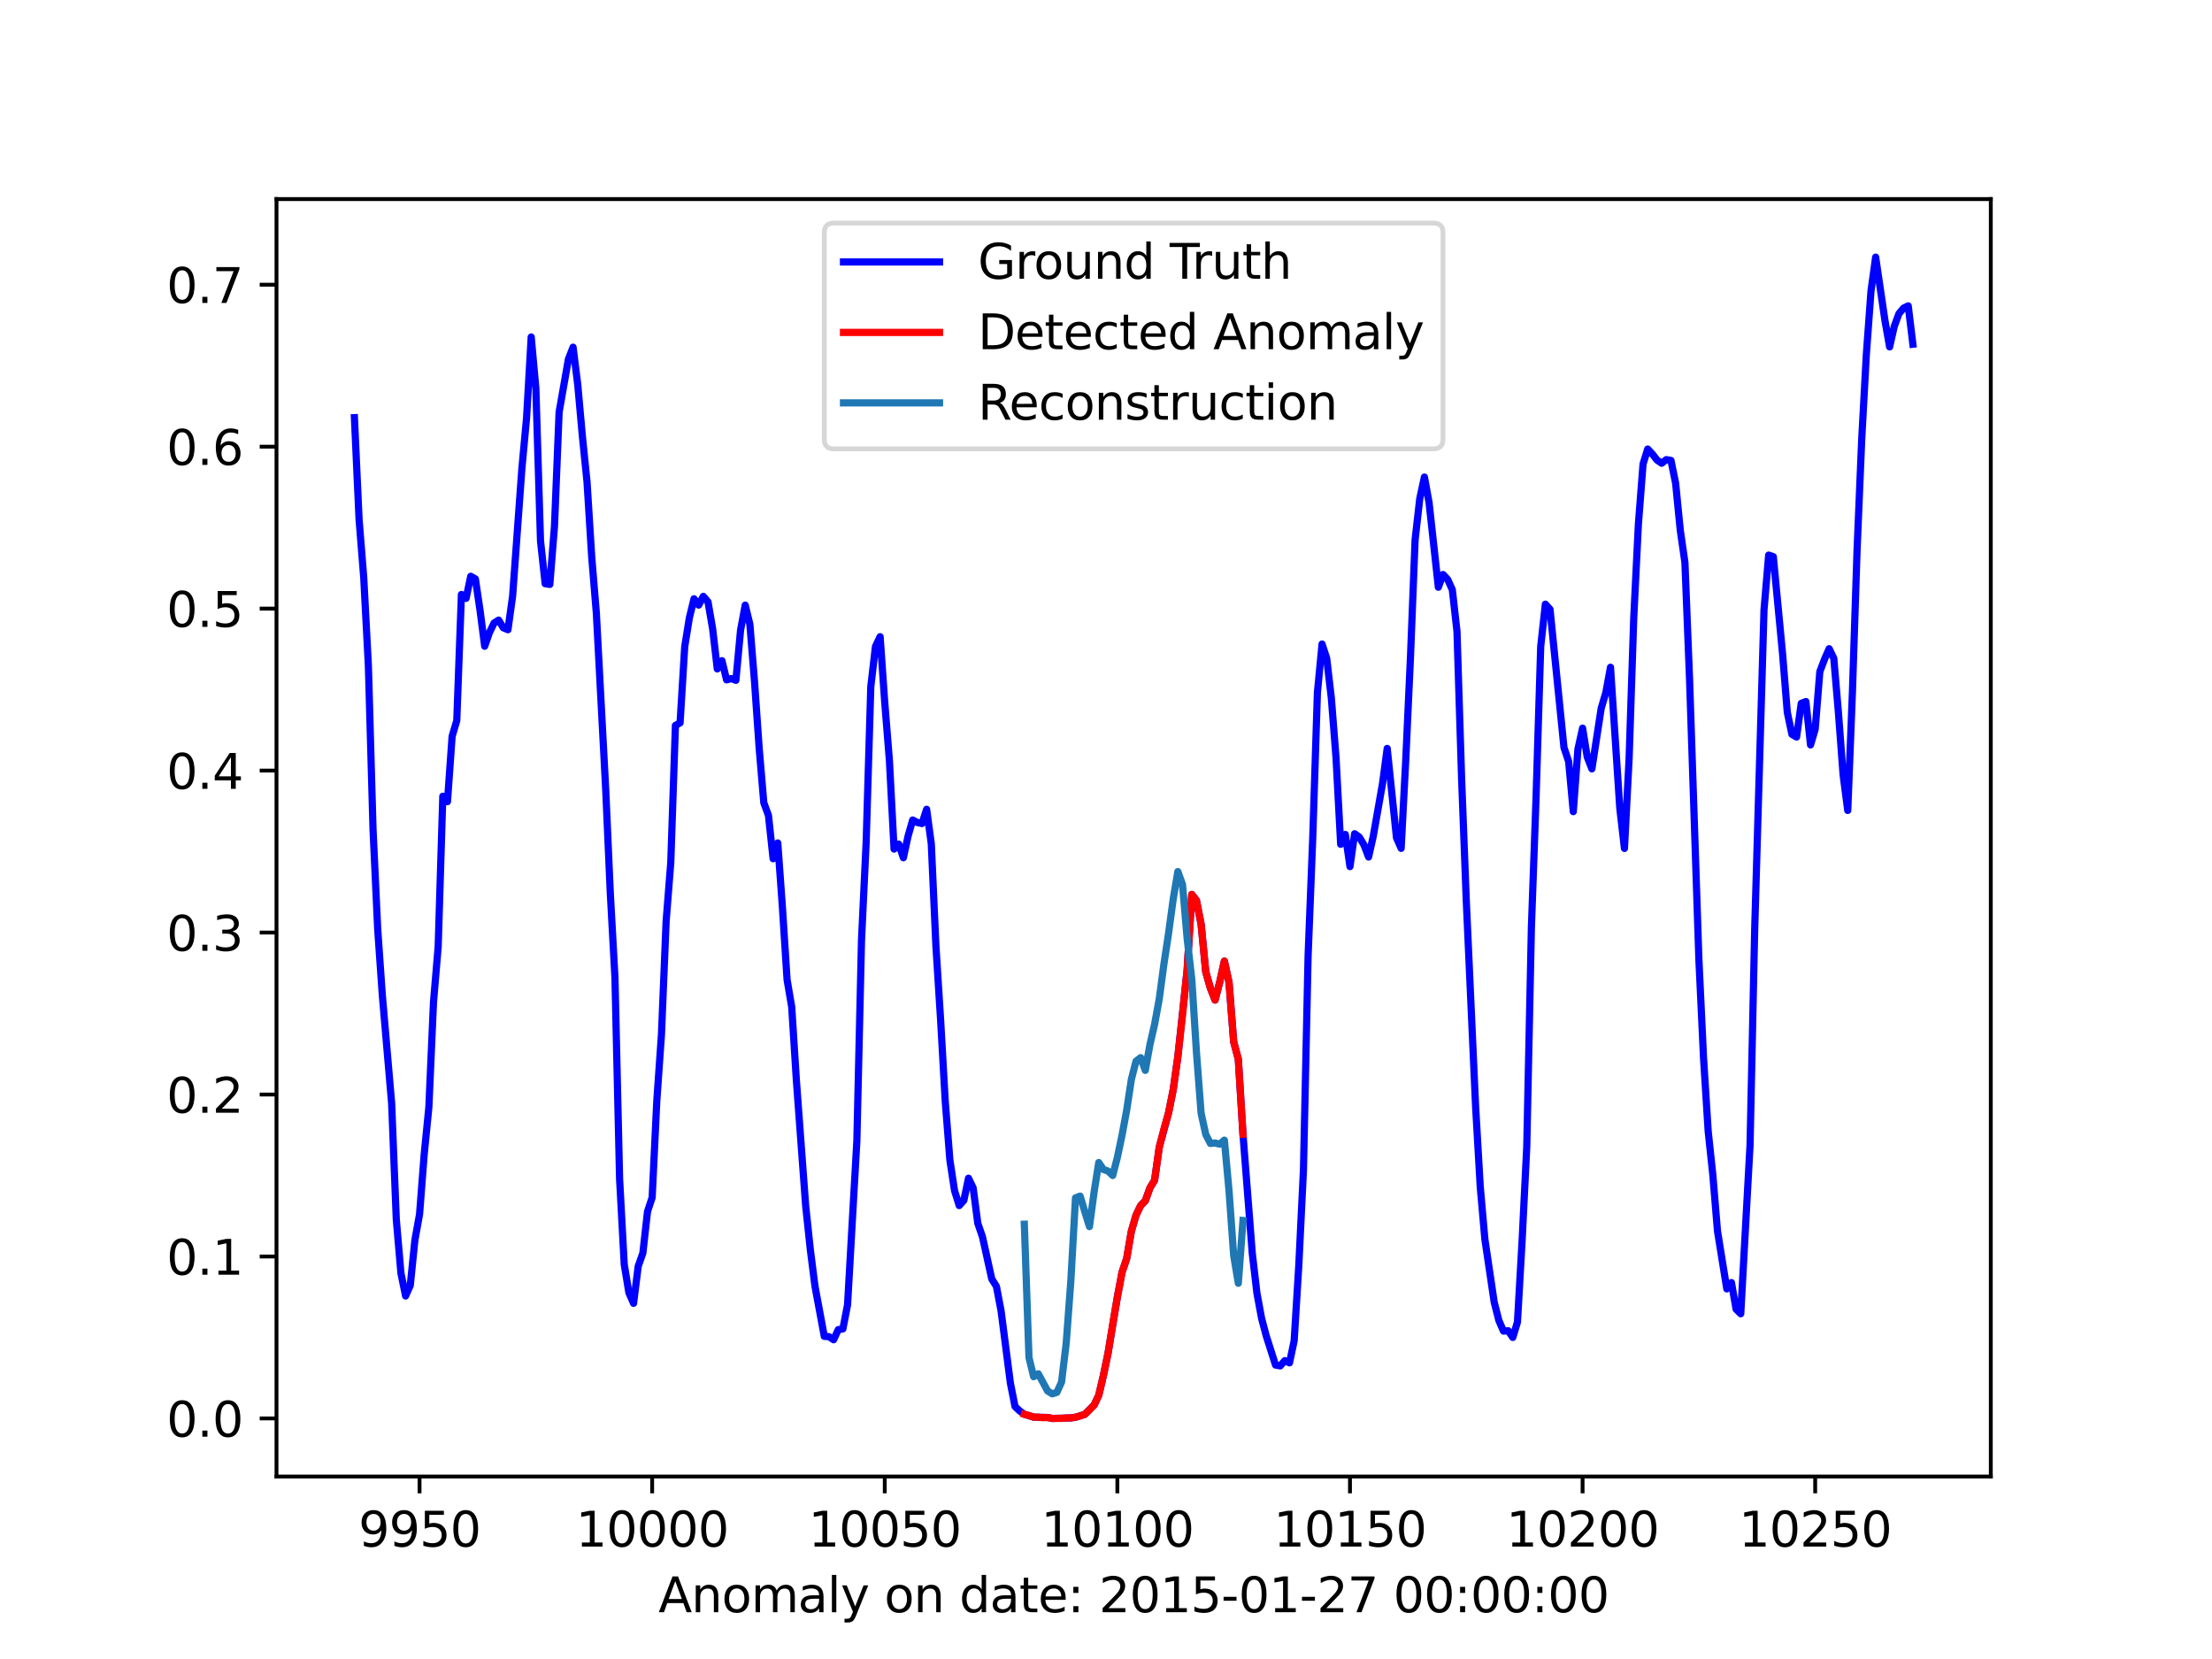 <?xml version="1.0" encoding="utf-8" standalone="no"?>
<!DOCTYPE svg PUBLIC "-//W3C//DTD SVG 1.1//EN"
  "http://www.w3.org/Graphics/SVG/1.1/DTD/svg11.dtd">
<svg xmlns:xlink="http://www.w3.org/1999/xlink" width="460.8pt" height="345.6pt" viewBox="0 0 460.8 345.6" xmlns="http://www.w3.org/2000/svg" version="1.1">
 <defs>
  <style type="text/css">*{stroke-linejoin: round; stroke-linecap: butt}</style>
 </defs>
 <g id="figure_1">
  <g id="patch_1">
   <path d="M 0 345.6 
L 460.8 345.6 
L 460.8 0 
L 0 0 
z
" style="fill: #ffffff"/>
  </g>
  <g id="axes_1">
   <g id="patch_2">
    <path d="M 57.6 307.584 
L 414.72 307.584 
L 414.72 41.472 
L 57.6 41.472 
z
" style="fill: #ffffff"/>
   </g>
   <g id="matplotlib.axis_1">
    <g id="xtick_1">
     <g id="line2d_1">
      <defs>
       <path id="m1f9d59e496" d="M 0 0 
L 0 3.5 
" style="stroke: #000000; stroke-width: 0.8"/>
      </defs>
      <g>
       <use xlink:href="#m1f9d59e496" x="87.4" y="307.584" style="stroke: #000000; stroke-width: 0.8"/>
      </g>
     </g>
     <g id="text_1">
      <!-- 9950 -->
      <g transform="translate(74.675 322.182) scale(0.1 -0.1)">
       <defs>
        <path id="DejaVuSans-39" d="M 703 97 
L 703 672 
Q 941 559 1184 500 
Q 1428 441 1663 441 
Q 2288 441 2617 861 
Q 2947 1281 2994 2138 
Q 2813 1869 2534 1725 
Q 2256 1581 1919 1581 
Q 1219 1581 811 2004 
Q 403 2428 403 3163 
Q 403 3881 828 4315 
Q 1253 4750 1959 4750 
Q 2769 4750 3195 4129 
Q 3622 3509 3622 2328 
Q 3622 1225 3098 567 
Q 2575 -91 1691 -91 
Q 1453 -91 1209 -44 
Q 966 3 703 97 
z
M 1959 2075 
Q 2384 2075 2632 2365 
Q 2881 2656 2881 3163 
Q 2881 3666 2632 3958 
Q 2384 4250 1959 4250 
Q 1534 4250 1286 3958 
Q 1038 3666 1038 3163 
Q 1038 2656 1286 2365 
Q 1534 2075 1959 2075 
z
" transform="scale(0.016)"/>
        <path id="DejaVuSans-35" d="M 691 4666 
L 3169 4666 
L 3169 4134 
L 1269 4134 
L 1269 2991 
Q 1406 3038 1543 3061 
Q 1681 3084 1819 3084 
Q 2600 3084 3056 2656 
Q 3513 2228 3513 1497 
Q 3513 744 3044 326 
Q 2575 -91 1722 -91 
Q 1428 -91 1123 -41 
Q 819 9 494 109 
L 494 744 
Q 775 591 1075 516 
Q 1375 441 1709 441 
Q 2250 441 2565 725 
Q 2881 1009 2881 1497 
Q 2881 1984 2565 2268 
Q 2250 2553 1709 2553 
Q 1456 2553 1204 2497 
Q 953 2441 691 2322 
L 691 4666 
z
" transform="scale(0.016)"/>
        <path id="DejaVuSans-30" d="M 2034 4250 
Q 1547 4250 1301 3770 
Q 1056 3291 1056 2328 
Q 1056 1369 1301 889 
Q 1547 409 2034 409 
Q 2525 409 2770 889 
Q 3016 1369 3016 2328 
Q 3016 3291 2770 3770 
Q 2525 4250 2034 4250 
z
M 2034 4750 
Q 2819 4750 3233 4129 
Q 3647 3509 3647 2328 
Q 3647 1150 3233 529 
Q 2819 -91 2034 -91 
Q 1250 -91 836 529 
Q 422 1150 422 2328 
Q 422 3509 836 4129 
Q 1250 4750 2034 4750 
z
" transform="scale(0.016)"/>
       </defs>
       <use xlink:href="#DejaVuSans-39"/>
       <use xlink:href="#DejaVuSans-39" x="63.623"/>
       <use xlink:href="#DejaVuSans-35" x="127.246"/>
       <use xlink:href="#DejaVuSans-30" x="190.869"/>
      </g>
     </g>
    </g>
    <g id="xtick_2">
     <g id="line2d_2">
      <g>
       <use xlink:href="#m1f9d59e496" x="135.856" y="307.584" style="stroke: #000000; stroke-width: 0.8"/>
      </g>
     </g>
     <g id="text_2">
      <!-- 10000 -->
      <g transform="translate(119.95 322.182) scale(0.1 -0.1)">
       <defs>
        <path id="DejaVuSans-31" d="M 794 531 
L 1825 531 
L 1825 4091 
L 703 3866 
L 703 4441 
L 1819 4666 
L 2450 4666 
L 2450 531 
L 3481 531 
L 3481 0 
L 794 0 
L 794 531 
z
" transform="scale(0.016)"/>
       </defs>
       <use xlink:href="#DejaVuSans-31"/>
       <use xlink:href="#DejaVuSans-30" x="63.623"/>
       <use xlink:href="#DejaVuSans-30" x="127.246"/>
       <use xlink:href="#DejaVuSans-30" x="190.869"/>
       <use xlink:href="#DejaVuSans-30" x="254.492"/>
      </g>
     </g>
    </g>
    <g id="xtick_3">
     <g id="line2d_3">
      <g>
       <use xlink:href="#m1f9d59e496" x="184.312" y="307.584" style="stroke: #000000; stroke-width: 0.8"/>
      </g>
     </g>
     <g id="text_3">
      <!-- 10050 -->
      <g transform="translate(168.406 322.182) scale(0.1 -0.1)">
       <use xlink:href="#DejaVuSans-31"/>
       <use xlink:href="#DejaVuSans-30" x="63.623"/>
       <use xlink:href="#DejaVuSans-30" x="127.246"/>
       <use xlink:href="#DejaVuSans-35" x="190.869"/>
       <use xlink:href="#DejaVuSans-30" x="254.492"/>
      </g>
     </g>
    </g>
    <g id="xtick_4">
     <g id="line2d_4">
      <g>
       <use xlink:href="#m1f9d59e496" x="232.768" y="307.584" style="stroke: #000000; stroke-width: 0.8"/>
      </g>
     </g>
     <g id="text_4">
      <!-- 10100 -->
      <g transform="translate(216.862 322.182) scale(0.1 -0.1)">
       <use xlink:href="#DejaVuSans-31"/>
       <use xlink:href="#DejaVuSans-30" x="63.623"/>
       <use xlink:href="#DejaVuSans-31" x="127.246"/>
       <use xlink:href="#DejaVuSans-30" x="190.869"/>
       <use xlink:href="#DejaVuSans-30" x="254.492"/>
      </g>
     </g>
    </g>
    <g id="xtick_5">
     <g id="line2d_5">
      <g>
       <use xlink:href="#m1f9d59e496" x="281.224" y="307.584" style="stroke: #000000; stroke-width: 0.8"/>
      </g>
     </g>
     <g id="text_5">
      <!-- 10150 -->
      <g transform="translate(265.318 322.182) scale(0.1 -0.1)">
       <use xlink:href="#DejaVuSans-31"/>
       <use xlink:href="#DejaVuSans-30" x="63.623"/>
       <use xlink:href="#DejaVuSans-31" x="127.246"/>
       <use xlink:href="#DejaVuSans-35" x="190.869"/>
       <use xlink:href="#DejaVuSans-30" x="254.492"/>
      </g>
     </g>
    </g>
    <g id="xtick_6">
     <g id="line2d_6">
      <g>
       <use xlink:href="#m1f9d59e496" x="329.68" y="307.584" style="stroke: #000000; stroke-width: 0.8"/>
      </g>
     </g>
     <g id="text_6">
      <!-- 10200 -->
      <g transform="translate(313.774 322.182) scale(0.1 -0.1)">
       <defs>
        <path id="DejaVuSans-32" d="M 1228 531 
L 3431 531 
L 3431 0 
L 469 0 
L 469 531 
Q 828 903 1448 1529 
Q 2069 2156 2228 2338 
Q 2531 2678 2651 2914 
Q 2772 3150 2772 3378 
Q 2772 3750 2511 3984 
Q 2250 4219 1831 4219 
Q 1534 4219 1204 4116 
Q 875 4013 500 3803 
L 500 4441 
Q 881 4594 1212 4672 
Q 1544 4750 1819 4750 
Q 2544 4750 2975 4387 
Q 3406 4025 3406 3419 
Q 3406 3131 3298 2873 
Q 3191 2616 2906 2266 
Q 2828 2175 2409 1742 
Q 1991 1309 1228 531 
z
" transform="scale(0.016)"/>
       </defs>
       <use xlink:href="#DejaVuSans-31"/>
       <use xlink:href="#DejaVuSans-30" x="63.623"/>
       <use xlink:href="#DejaVuSans-32" x="127.246"/>
       <use xlink:href="#DejaVuSans-30" x="190.869"/>
       <use xlink:href="#DejaVuSans-30" x="254.492"/>
      </g>
     </g>
    </g>
    <g id="xtick_7">
     <g id="line2d_7">
      <g>
       <use xlink:href="#m1f9d59e496" x="378.136" y="307.584" style="stroke: #000000; stroke-width: 0.8"/>
      </g>
     </g>
     <g id="text_7">
      <!-- 10250 -->
      <g transform="translate(362.23 322.182) scale(0.1 -0.1)">
       <use xlink:href="#DejaVuSans-31"/>
       <use xlink:href="#DejaVuSans-30" x="63.623"/>
       <use xlink:href="#DejaVuSans-32" x="127.246"/>
       <use xlink:href="#DejaVuSans-35" x="190.869"/>
       <use xlink:href="#DejaVuSans-30" x="254.492"/>
      </g>
     </g>
    </g>
    <g id="text_8">
     <!-- Anomaly on date: 2015-01-27 00:00:00 -->
     <g transform="translate(137.171 335.861) scale(0.1 -0.1)">
      <defs>
       <path id="DejaVuSans-41" d="M 2188 4044 
L 1331 1722 
L 3047 1722 
L 2188 4044 
z
M 1831 4666 
L 2547 4666 
L 4325 0 
L 3669 0 
L 3244 1197 
L 1141 1197 
L 716 0 
L 50 0 
L 1831 4666 
z
" transform="scale(0.016)"/>
       <path id="DejaVuSans-6e" d="M 3513 2113 
L 3513 0 
L 2938 0 
L 2938 2094 
Q 2938 2591 2744 2837 
Q 2550 3084 2163 3084 
Q 1697 3084 1428 2787 
Q 1159 2491 1159 1978 
L 1159 0 
L 581 0 
L 581 3500 
L 1159 3500 
L 1159 2956 
Q 1366 3272 1645 3428 
Q 1925 3584 2291 3584 
Q 2894 3584 3203 3211 
Q 3513 2838 3513 2113 
z
" transform="scale(0.016)"/>
       <path id="DejaVuSans-6f" d="M 1959 3097 
Q 1497 3097 1228 2736 
Q 959 2375 959 1747 
Q 959 1119 1226 758 
Q 1494 397 1959 397 
Q 2419 397 2687 759 
Q 2956 1122 2956 1747 
Q 2956 2369 2687 2733 
Q 2419 3097 1959 3097 
z
M 1959 3584 
Q 2709 3584 3137 3096 
Q 3566 2609 3566 1747 
Q 3566 888 3137 398 
Q 2709 -91 1959 -91 
Q 1206 -91 779 398 
Q 353 888 353 1747 
Q 353 2609 779 3096 
Q 1206 3584 1959 3584 
z
" transform="scale(0.016)"/>
       <path id="DejaVuSans-6d" d="M 3328 2828 
Q 3544 3216 3844 3400 
Q 4144 3584 4550 3584 
Q 5097 3584 5394 3201 
Q 5691 2819 5691 2113 
L 5691 0 
L 5113 0 
L 5113 2094 
Q 5113 2597 4934 2840 
Q 4756 3084 4391 3084 
Q 3944 3084 3684 2787 
Q 3425 2491 3425 1978 
L 3425 0 
L 2847 0 
L 2847 2094 
Q 2847 2600 2669 2842 
Q 2491 3084 2119 3084 
Q 1678 3084 1418 2786 
Q 1159 2488 1159 1978 
L 1159 0 
L 581 0 
L 581 3500 
L 1159 3500 
L 1159 2956 
Q 1356 3278 1631 3431 
Q 1906 3584 2284 3584 
Q 2666 3584 2933 3390 
Q 3200 3197 3328 2828 
z
" transform="scale(0.016)"/>
       <path id="DejaVuSans-61" d="M 2194 1759 
Q 1497 1759 1228 1600 
Q 959 1441 959 1056 
Q 959 750 1161 570 
Q 1363 391 1709 391 
Q 2188 391 2477 730 
Q 2766 1069 2766 1631 
L 2766 1759 
L 2194 1759 
z
M 3341 1997 
L 3341 0 
L 2766 0 
L 2766 531 
Q 2569 213 2275 61 
Q 1981 -91 1556 -91 
Q 1019 -91 701 211 
Q 384 513 384 1019 
Q 384 1609 779 1909 
Q 1175 2209 1959 2209 
L 2766 2209 
L 2766 2266 
Q 2766 2663 2505 2880 
Q 2244 3097 1772 3097 
Q 1472 3097 1187 3025 
Q 903 2953 641 2809 
L 641 3341 
Q 956 3463 1253 3523 
Q 1550 3584 1831 3584 
Q 2591 3584 2966 3190 
Q 3341 2797 3341 1997 
z
" transform="scale(0.016)"/>
       <path id="DejaVuSans-6c" d="M 603 4863 
L 1178 4863 
L 1178 0 
L 603 0 
L 603 4863 
z
" transform="scale(0.016)"/>
       <path id="DejaVuSans-79" d="M 2059 -325 
Q 1816 -950 1584 -1140 
Q 1353 -1331 966 -1331 
L 506 -1331 
L 506 -850 
L 844 -850 
Q 1081 -850 1212 -737 
Q 1344 -625 1503 -206 
L 1606 56 
L 191 3500 
L 800 3500 
L 1894 763 
L 2988 3500 
L 3597 3500 
L 2059 -325 
z
" transform="scale(0.016)"/>
       <path id="DejaVuSans-20" transform="scale(0.016)"/>
       <path id="DejaVuSans-64" d="M 2906 2969 
L 2906 4863 
L 3481 4863 
L 3481 0 
L 2906 0 
L 2906 525 
Q 2725 213 2448 61 
Q 2172 -91 1784 -91 
Q 1150 -91 751 415 
Q 353 922 353 1747 
Q 353 2572 751 3078 
Q 1150 3584 1784 3584 
Q 2172 3584 2448 3432 
Q 2725 3281 2906 2969 
z
M 947 1747 
Q 947 1113 1208 752 
Q 1469 391 1925 391 
Q 2381 391 2643 752 
Q 2906 1113 2906 1747 
Q 2906 2381 2643 2742 
Q 2381 3103 1925 3103 
Q 1469 3103 1208 2742 
Q 947 2381 947 1747 
z
" transform="scale(0.016)"/>
       <path id="DejaVuSans-74" d="M 1172 4494 
L 1172 3500 
L 2356 3500 
L 2356 3053 
L 1172 3053 
L 1172 1153 
Q 1172 725 1289 603 
Q 1406 481 1766 481 
L 2356 481 
L 2356 0 
L 1766 0 
Q 1100 0 847 248 
Q 594 497 594 1153 
L 594 3053 
L 172 3053 
L 172 3500 
L 594 3500 
L 594 4494 
L 1172 4494 
z
" transform="scale(0.016)"/>
       <path id="DejaVuSans-65" d="M 3597 1894 
L 3597 1613 
L 953 1613 
Q 991 1019 1311 708 
Q 1631 397 2203 397 
Q 2534 397 2845 478 
Q 3156 559 3463 722 
L 3463 178 
Q 3153 47 2828 -22 
Q 2503 -91 2169 -91 
Q 1331 -91 842 396 
Q 353 884 353 1716 
Q 353 2575 817 3079 
Q 1281 3584 2069 3584 
Q 2775 3584 3186 3129 
Q 3597 2675 3597 1894 
z
M 3022 2063 
Q 3016 2534 2758 2815 
Q 2500 3097 2075 3097 
Q 1594 3097 1305 2825 
Q 1016 2553 972 2059 
L 3022 2063 
z
" transform="scale(0.016)"/>
       <path id="DejaVuSans-3a" d="M 750 794 
L 1409 794 
L 1409 0 
L 750 0 
L 750 794 
z
M 750 3309 
L 1409 3309 
L 1409 2516 
L 750 2516 
L 750 3309 
z
" transform="scale(0.016)"/>
       <path id="DejaVuSans-2d" d="M 313 2009 
L 1997 2009 
L 1997 1497 
L 313 1497 
L 313 2009 
z
" transform="scale(0.016)"/>
       <path id="DejaVuSans-37" d="M 525 4666 
L 3525 4666 
L 3525 4397 
L 1831 0 
L 1172 0 
L 2766 4134 
L 525 4134 
L 525 4666 
z
" transform="scale(0.016)"/>
      </defs>
      <use xlink:href="#DejaVuSans-41"/>
      <use xlink:href="#DejaVuSans-6e" x="68.408"/>
      <use xlink:href="#DejaVuSans-6f" x="131.787"/>
      <use xlink:href="#DejaVuSans-6d" x="192.969"/>
      <use xlink:href="#DejaVuSans-61" x="290.381"/>
      <use xlink:href="#DejaVuSans-6c" x="351.66"/>
      <use xlink:href="#DejaVuSans-79" x="379.443"/>
      <use xlink:href="#DejaVuSans-20" x="438.623"/>
      <use xlink:href="#DejaVuSans-6f" x="470.41"/>
      <use xlink:href="#DejaVuSans-6e" x="531.592"/>
      <use xlink:href="#DejaVuSans-20" x="594.971"/>
      <use xlink:href="#DejaVuSans-64" x="626.758"/>
      <use xlink:href="#DejaVuSans-61" x="690.234"/>
      <use xlink:href="#DejaVuSans-74" x="751.514"/>
      <use xlink:href="#DejaVuSans-65" x="790.723"/>
      <use xlink:href="#DejaVuSans-3a" x="852.246"/>
      <use xlink:href="#DejaVuSans-20" x="885.938"/>
      <use xlink:href="#DejaVuSans-32" x="917.725"/>
      <use xlink:href="#DejaVuSans-30" x="981.348"/>
      <use xlink:href="#DejaVuSans-31" x="1044.971"/>
      <use xlink:href="#DejaVuSans-35" x="1108.594"/>
      <use xlink:href="#DejaVuSans-2d" x="1172.217"/>
      <use xlink:href="#DejaVuSans-30" x="1208.301"/>
      <use xlink:href="#DejaVuSans-31" x="1271.924"/>
      <use xlink:href="#DejaVuSans-2d" x="1335.547"/>
      <use xlink:href="#DejaVuSans-32" x="1371.631"/>
      <use xlink:href="#DejaVuSans-37" x="1435.254"/>
      <use xlink:href="#DejaVuSans-20" x="1498.877"/>
      <use xlink:href="#DejaVuSans-30" x="1530.664"/>
      <use xlink:href="#DejaVuSans-30" x="1594.287"/>
      <use xlink:href="#DejaVuSans-3a" x="1657.91"/>
      <use xlink:href="#DejaVuSans-30" x="1691.602"/>
      <use xlink:href="#DejaVuSans-30" x="1755.225"/>
      <use xlink:href="#DejaVuSans-3a" x="1818.848"/>
      <use xlink:href="#DejaVuSans-30" x="1852.539"/>
      <use xlink:href="#DejaVuSans-30" x="1916.162"/>
     </g>
    </g>
   </g>
   <g id="matplotlib.axis_2">
    <g id="ytick_1">
     <g id="line2d_8">
      <defs>
       <path id="m9a045d3f91" d="M 0 0 
L -3.5 0 
" style="stroke: #000000; stroke-width: 0.8"/>
      </defs>
      <g>
       <use xlink:href="#m9a045d3f91" x="57.6" y="295.488" style="stroke: #000000; stroke-width: 0.8"/>
      </g>
     </g>
     <g id="text_9">
      <!-- 0.0 -->
      <g transform="translate(34.697 299.287) scale(0.1 -0.1)">
       <defs>
        <path id="DejaVuSans-2e" d="M 684 794 
L 1344 794 
L 1344 0 
L 684 0 
L 684 794 
z
" transform="scale(0.016)"/>
       </defs>
       <use xlink:href="#DejaVuSans-30"/>
       <use xlink:href="#DejaVuSans-2e" x="63.623"/>
       <use xlink:href="#DejaVuSans-30" x="95.41"/>
      </g>
     </g>
    </g>
    <g id="ytick_2">
     <g id="line2d_9">
      <g>
       <use xlink:href="#m9a045d3f91" x="57.6" y="261.748" style="stroke: #000000; stroke-width: 0.8"/>
      </g>
     </g>
     <g id="text_10">
      <!-- 0.1 -->
      <g transform="translate(34.697 265.547) scale(0.1 -0.1)">
       <use xlink:href="#DejaVuSans-30"/>
       <use xlink:href="#DejaVuSans-2e" x="63.623"/>
       <use xlink:href="#DejaVuSans-31" x="95.41"/>
      </g>
     </g>
    </g>
    <g id="ytick_3">
     <g id="line2d_10">
      <g>
       <use xlink:href="#m9a045d3f91" x="57.6" y="228.008" style="stroke: #000000; stroke-width: 0.8"/>
      </g>
     </g>
     <g id="text_11">
      <!-- 0.2 -->
      <g transform="translate(34.697 231.807) scale(0.1 -0.1)">
       <use xlink:href="#DejaVuSans-30"/>
       <use xlink:href="#DejaVuSans-2e" x="63.623"/>
       <use xlink:href="#DejaVuSans-32" x="95.41"/>
      </g>
     </g>
    </g>
    <g id="ytick_4">
     <g id="line2d_11">
      <g>
       <use xlink:href="#m9a045d3f91" x="57.6" y="194.268" style="stroke: #000000; stroke-width: 0.8"/>
      </g>
     </g>
     <g id="text_12">
      <!-- 0.3 -->
      <g transform="translate(34.697 198.067) scale(0.1 -0.1)">
       <defs>
        <path id="DejaVuSans-33" d="M 2597 2516 
Q 3050 2419 3304 2112 
Q 3559 1806 3559 1356 
Q 3559 666 3084 287 
Q 2609 -91 1734 -91 
Q 1441 -91 1130 -33 
Q 819 25 488 141 
L 488 750 
Q 750 597 1062 519 
Q 1375 441 1716 441 
Q 2309 441 2620 675 
Q 2931 909 2931 1356 
Q 2931 1769 2642 2001 
Q 2353 2234 1838 2234 
L 1294 2234 
L 1294 2753 
L 1863 2753 
Q 2328 2753 2575 2939 
Q 2822 3125 2822 3475 
Q 2822 3834 2567 4026 
Q 2313 4219 1838 4219 
Q 1578 4219 1281 4162 
Q 984 4106 628 3988 
L 628 4550 
Q 988 4650 1302 4700 
Q 1616 4750 1894 4750 
Q 2613 4750 3031 4423 
Q 3450 4097 3450 3541 
Q 3450 3153 3228 2886 
Q 3006 2619 2597 2516 
z
" transform="scale(0.016)"/>
       </defs>
       <use xlink:href="#DejaVuSans-30"/>
       <use xlink:href="#DejaVuSans-2e" x="63.623"/>
       <use xlink:href="#DejaVuSans-33" x="95.41"/>
      </g>
     </g>
    </g>
    <g id="ytick_5">
     <g id="line2d_12">
      <g>
       <use xlink:href="#m9a045d3f91" x="57.6" y="160.528" style="stroke: #000000; stroke-width: 0.8"/>
      </g>
     </g>
     <g id="text_13">
      <!-- 0.4 -->
      <g transform="translate(34.697 164.327) scale(0.1 -0.1)">
       <defs>
        <path id="DejaVuSans-34" d="M 2419 4116 
L 825 1625 
L 2419 1625 
L 2419 4116 
z
M 2253 4666 
L 3047 4666 
L 3047 1625 
L 3713 1625 
L 3713 1100 
L 3047 1100 
L 3047 0 
L 2419 0 
L 2419 1100 
L 313 1100 
L 313 1709 
L 2253 4666 
z
" transform="scale(0.016)"/>
       </defs>
       <use xlink:href="#DejaVuSans-30"/>
       <use xlink:href="#DejaVuSans-2e" x="63.623"/>
       <use xlink:href="#DejaVuSans-34" x="95.41"/>
      </g>
     </g>
    </g>
    <g id="ytick_6">
     <g id="line2d_13">
      <g>
       <use xlink:href="#m9a045d3f91" x="57.6" y="126.788" style="stroke: #000000; stroke-width: 0.8"/>
      </g>
     </g>
     <g id="text_14">
      <!-- 0.5 -->
      <g transform="translate(34.697 130.587) scale(0.1 -0.1)">
       <use xlink:href="#DejaVuSans-30"/>
       <use xlink:href="#DejaVuSans-2e" x="63.623"/>
       <use xlink:href="#DejaVuSans-35" x="95.41"/>
      </g>
     </g>
    </g>
    <g id="ytick_7">
     <g id="line2d_14">
      <g>
       <use xlink:href="#m9a045d3f91" x="57.6" y="93.048" style="stroke: #000000; stroke-width: 0.8"/>
      </g>
     </g>
     <g id="text_15">
      <!-- 0.6 -->
      <g transform="translate(34.697 96.847) scale(0.1 -0.1)">
       <defs>
        <path id="DejaVuSans-36" d="M 2113 2584 
Q 1688 2584 1439 2293 
Q 1191 2003 1191 1497 
Q 1191 994 1439 701 
Q 1688 409 2113 409 
Q 2538 409 2786 701 
Q 3034 994 3034 1497 
Q 3034 2003 2786 2293 
Q 2538 2584 2113 2584 
z
M 3366 4563 
L 3366 3988 
Q 3128 4100 2886 4159 
Q 2644 4219 2406 4219 
Q 1781 4219 1451 3797 
Q 1122 3375 1075 2522 
Q 1259 2794 1537 2939 
Q 1816 3084 2150 3084 
Q 2853 3084 3261 2657 
Q 3669 2231 3669 1497 
Q 3669 778 3244 343 
Q 2819 -91 2113 -91 
Q 1303 -91 875 529 
Q 447 1150 447 2328 
Q 447 3434 972 4092 
Q 1497 4750 2381 4750 
Q 2619 4750 2861 4703 
Q 3103 4656 3366 4563 
z
" transform="scale(0.016)"/>
       </defs>
       <use xlink:href="#DejaVuSans-30"/>
       <use xlink:href="#DejaVuSans-2e" x="63.623"/>
       <use xlink:href="#DejaVuSans-36" x="95.41"/>
      </g>
     </g>
    </g>
    <g id="ytick_8">
     <g id="line2d_15">
      <g>
       <use xlink:href="#m9a045d3f91" x="57.6" y="59.308" style="stroke: #000000; stroke-width: 0.8"/>
      </g>
     </g>
     <g id="text_16">
      <!-- 0.7 -->
      <g transform="translate(34.697 63.107) scale(0.1 -0.1)">
       <use xlink:href="#DejaVuSans-30"/>
       <use xlink:href="#DejaVuSans-2e" x="63.623"/>
       <use xlink:href="#DejaVuSans-37" x="95.41"/>
      </g>
     </g>
    </g>
   </g>
   <g id="line2d_16">
    <path d="M 73.833 87.008 
L 74.802 108.204 
L 75.771 120.301 
L 76.74 138.682 
L 77.709 172.75 
L 78.678 193.516 
L 79.647 207.352 
L 81.586 229.832 
L 82.555 254.042 
L 83.524 265.243 
L 84.493 269.978 
L 85.462 267.791 
L 86.431 258.329 
L 87.4 252.957 
L 88.369 240.447 
L 89.339 230.667 
L 90.308 208.729 
L 91.277 197.227 
L 92.246 165.871 
L 93.215 166.999 
L 94.184 153.396 
L 95.153 150.116 
L 96.122 123.839 
L 97.092 124.649 
L 98.061 120.051 
L 99.03 120.602 
L 99.999 127.128 
L 100.968 134.627 
L 101.937 131.838 
L 102.906 129.806 
L 103.875 129.177 
L 104.845 130.779 
L 105.814 131.183 
L 106.783 124.218 
L 108.721 97.563 
L 109.69 87.119 
L 110.659 70.202 
L 111.628 80.878 
L 112.597 112.664 
L 113.567 121.592 
L 114.536 121.747 
L 115.505 109.694 
L 116.474 85.854 
L 118.412 74.799 
L 119.381 72.328 
L 120.35 80.094 
L 121.32 90.882 
L 122.289 100.404 
L 123.258 115.927 
L 124.227 127.688 
L 126.165 164.158 
L 127.134 185.983 
L 128.103 203.59 
L 129.072 245.587 
L 130.042 263.426 
L 131.011 269.298 
L 131.98 271.51 
L 132.949 263.788 
L 133.918 261.041 
L 134.887 252.389 
L 135.856 249.461 
L 136.825 229.315 
L 137.795 215.505 
L 138.764 191.932 
L 139.733 179.698 
L 140.702 151.123 
L 141.671 150.589 
L 142.64 134.722 
L 143.609 128.686 
L 144.578 124.735 
L 145.547 126.052 
L 146.517 124.227 
L 147.486 125.372 
L 148.455 130.994 
L 149.424 139.345 
L 150.393 137.632 
L 151.362 141.627 
L 152.331 141.36 
L 153.3 141.721 
L 154.27 131.295 
L 155.239 126.06 
L 156.208 130.021 
L 157.177 141.937 
L 158.146 155.815 
L 159.115 167.231 
L 160.084 169.875 
L 161.053 178.889 
L 162.022 175.6 
L 162.992 189.022 
L 163.961 204.08 
L 164.93 209.771 
L 165.899 225.045 
L 167.837 251.209 
L 168.806 260.327 
L 169.775 267.946 
L 171.714 278.389 
L 172.683 278.45 
L 173.652 279.095 
L 174.621 276.995 
L 175.59 276.831 
L 176.559 271.82 
L 178.497 237.744 
L 179.467 195.884 
L 180.436 175.419 
L 181.405 143.021 
L 182.374 134.679 
L 183.343 132.638 
L 184.312 146.388 
L 185.281 158.441 
L 186.25 176.874 
L 187.22 175.841 
L 188.189 178.682 
L 189.158 174.214 
L 190.127 170.822 
L 191.096 171.338 
L 192.065 171.562 
L 193.034 168.592 
L 194.003 175.755 
L 194.972 197.132 
L 195.942 212.397 
L 196.911 229.427 
L 197.88 241.687 
L 198.849 248.032 
L 199.818 251.14 
L 200.787 250.073 
L 201.756 245.441 
L 202.725 247.464 
L 203.695 254.842 
L 204.664 257.658 
L 206.602 266.422 
L 207.571 267.98 
L 208.54 273.077 
L 210.478 288.101 
L 211.447 293 
L 212.417 293.93 
L 213.386 294.618 
L 215.324 295.212 
L 218.231 295.281 
L 219.2 295.488 
L 223.077 295.376 
L 224.046 295.238 
L 225.984 294.636 
L 227.922 292.699 
L 228.892 290.649 
L 229.861 286.525 
L 230.83 281.876 
L 232.768 270.202 
L 233.737 265.045 
L 234.706 262.186 
L 235.675 256.513 
L 236.645 253.172 
L 237.614 251.157 
L 238.583 250.159 
L 239.552 247.481 
L 240.521 245.854 
L 241.49 239.001 
L 243.428 231.846 
L 244.398 227.008 
L 245.367 220.137 
L 247.305 202.031 
L 248.274 186.327 
L 249.243 187.584 
L 250.212 192.526 
L 251.181 202.462 
L 252.15 205.854 
L 253.12 208.325 
L 254.089 204.588 
L 255.058 200.223 
L 256.027 204.649 
L 256.996 217.029 
L 257.965 220.654 
L 258.934 236.289 
L 260.873 261.11 
L 261.842 269.392 
L 262.811 274.627 
L 263.78 278.295 
L 265.718 284.364 
L 266.687 284.545 
L 267.656 283.443 
L 268.625 283.908 
L 269.595 279.311 
L 270.564 263.581 
L 271.533 243.736 
L 272.502 199.061 
L 273.471 174.481 
L 274.44 144.27 
L 275.409 134.162 
L 276.378 137.167 
L 277.348 145.492 
L 278.317 157.83 
L 279.286 175.884 
L 280.255 173.835 
L 281.224 180.525 
L 282.193 173.68 
L 283.162 174.377 
L 284.131 175.996 
L 285.1 178.527 
L 286.07 174.222 
L 288.008 163.211 
L 288.977 155.91 
L 290.915 174.532 
L 291.884 176.728 
L 292.853 158.14 
L 293.823 136.952 
L 294.792 112.432 
L 295.761 103.891 
L 296.73 99.379 
L 297.699 104.692 
L 299.637 122.333 
L 300.606 119.681 
L 301.575 120.705 
L 302.545 122.858 
L 303.514 131.502 
L 304.483 162.272 
L 305.452 187.636 
L 307.39 230.4 
L 308.359 247.18 
L 309.328 258.174 
L 311.267 271.261 
L 312.236 275.075 
L 313.205 277.296 
L 314.174 277.219 
L 315.143 278.613 
L 316.112 275.419 
L 317.081 258.484 
L 318.05 238.949 
L 319.02 193.138 
L 319.989 166.155 
L 320.958 134.67 
L 321.927 125.862 
L 322.896 126.939 
L 325.803 155.729 
L 326.773 158.622 
L 327.742 169.082 
L 328.711 156.056 
L 329.68 151.683 
L 330.649 157.692 
L 331.618 160.172 
L 333.556 147.559 
L 334.525 144.278 
L 335.495 139.001 
L 337.433 168.359 
L 338.402 176.745 
L 339.371 158.054 
L 340.34 128.669 
L 341.309 109.169 
L 342.278 96.659 
L 343.248 93.542 
L 344.217 94.584 
L 345.186 95.841 
L 346.155 96.504 
L 347.124 95.746 
L 348.093 95.918 
L 349.062 100.654 
L 350.031 110.443 
L 351 117.175 
L 351.97 141.644 
L 353.908 199.836 
L 354.877 220.37 
L 355.846 235.686 
L 356.815 244.778 
L 357.784 256.461 
L 359.723 268.497 
L 360.692 267.188 
L 361.661 272.724 
L 362.63 273.68 
L 364.568 238.51 
L 365.537 193.499 
L 367.475 127.033 
L 368.445 115.634 
L 369.414 115.97 
L 371.352 136.323 
L 372.321 148.368 
L 373.29 152.974 
L 374.259 153.534 
L 375.228 146.525 
L 376.198 146.147 
L 377.167 155.178 
L 378.136 151.906 
L 379.105 139.922 
L 380.074 137.356 
L 381.043 135.135 
L 382.012 137.132 
L 382.981 148.514 
L 383.951 161.403 
L 384.92 168.833 
L 385.889 144.296 
L 386.858 114.644 
L 387.827 91.545 
L 388.796 73.792 
L 389.765 60.611 
L 390.734 53.568 
L 392.673 66.801 
L 393.642 72.268 
L 394.611 67.989 
L 395.58 65.346 
L 396.549 64.184 
L 397.518 63.719 
L 398.487 71.708 
L 398.487 71.708 
" clip-path="url(#pd9c23bf865)" style="fill: none; stroke: #0000ff; stroke-width: 1.5; stroke-linecap: square"/>
   </g>
   <g id="line2d_17">
    <path d="M 213.386 294.618 
L 214.355 294.868 
L 215.324 295.212 
L 216.293 295.221 
L 217.262 295.333 
L 218.231 295.281 
L 219.2 295.488 
L 220.17 295.462 
L 221.139 295.479 
L 222.108 295.385 
L 223.077 295.376 
L 224.046 295.238 
L 225.015 294.963 
L 225.984 294.636 
L 226.953 293.697 
L 227.922 292.699 
L 228.892 290.649 
L 229.861 286.525 
L 230.83 281.876 
L 231.799 275.884 
L 232.768 270.202 
L 233.737 265.045 
L 234.706 262.186 
L 235.675 256.513 
L 236.645 253.172 
L 237.614 251.157 
L 238.583 250.159 
L 239.552 247.481 
L 240.521 245.854 
L 241.49 239.001 
L 242.459 235.23 
L 243.428 231.846 
L 244.398 227.008 
L 245.367 220.137 
L 246.336 211.39 
L 247.305 202.031 
L 248.274 186.327 
L 249.243 187.584 
L 250.212 192.526 
L 251.181 202.462 
L 252.15 205.854 
L 253.12 208.325 
L 254.089 204.588 
L 255.058 200.223 
L 256.027 204.649 
L 256.996 217.029 
L 257.965 220.654 
L 258.934 236.289 
" clip-path="url(#pd9c23bf865)" style="fill: none; stroke: #ff0000; stroke-width: 1.5; stroke-linecap: square"/>
   </g>
   <g id="line2d_18">
    <path d="M 213.386 255.022 
L 214.355 282.799 
L 215.324 286.795 
L 216.293 286.187 
L 217.262 287.961 
L 218.231 289.765 
L 219.2 290.361 
L 220.17 290.055 
L 221.139 287.911 
L 222.108 279.847 
L 223.077 266.813 
L 224.046 249.542 
L 225.015 249.172 
L 225.984 252.408 
L 226.953 255.522 
L 227.922 248.308 
L 228.892 242.178 
L 229.861 243.625 
L 230.83 243.956 
L 231.799 244.877 
L 232.768 241.103 
L 233.737 236.497 
L 234.706 231.278 
L 235.675 224.902 
L 236.645 221.086 
L 237.614 220.329 
L 238.583 222.976 
L 239.552 217.627 
L 240.521 213.399 
L 241.49 208.12 
L 242.459 200.865 
L 243.428 194.455 
L 244.398 187.315 
L 245.367 181.56 
L 246.336 184.253 
L 247.305 195.53 
L 248.274 204.02 
L 249.243 219.207 
L 250.212 231.909 
L 251.181 236.333 
L 252.15 238.202 
L 253.12 238.109 
L 254.089 238.349 
L 255.058 237.513 
L 256.027 248.046 
L 256.996 261.542 
L 257.965 267.326 
L 258.934 254.245 
" clip-path="url(#pd9c23bf865)" style="fill: none; stroke: #1f77b4; stroke-width: 1.5; stroke-linecap: square"/>
   </g>
   <g id="patch_3">
    <path d="M 57.6 307.584 
L 57.6 41.472 
" style="fill: none; stroke: #000000; stroke-width: 0.8; stroke-linejoin: miter; stroke-linecap: square"/>
   </g>
   <g id="patch_4">
    <path d="M 414.72 307.584 
L 414.72 41.472 
" style="fill: none; stroke: #000000; stroke-width: 0.8; stroke-linejoin: miter; stroke-linecap: square"/>
   </g>
   <g id="patch_5">
    <path d="M 57.6 307.584 
L 414.72 307.584 
" style="fill: none; stroke: #000000; stroke-width: 0.8; stroke-linejoin: miter; stroke-linecap: square"/>
   </g>
   <g id="patch_6">
    <path d="M 57.6 41.472 
L 414.72 41.472 
" style="fill: none; stroke: #000000; stroke-width: 0.8; stroke-linejoin: miter; stroke-linecap: square"/>
   </g>
   <g id="legend_1">
    <g id="patch_7">
     <path d="M 173.716 93.506 
L 298.604 93.506 
Q 300.604 93.506 300.604 91.506 
L 300.604 48.472 
Q 300.604 46.472 298.604 46.472 
L 173.716 46.472 
Q 171.716 46.472 171.716 48.472 
L 171.716 91.506 
Q 171.716 93.506 173.716 93.506 
z
" style="fill: #ffffff; opacity: 0.8; stroke: #cccccc; stroke-linejoin: miter"/>
    </g>
    <g id="line2d_19">
     <path d="M 175.716 54.57 
L 185.716 54.57 
L 195.716 54.57 
" style="fill: none; stroke: #0000ff; stroke-width: 1.5; stroke-linecap: square"/>
    </g>
    <g id="text_17">
     <!-- Ground Truth -->
     <g transform="translate(203.716 58.07) scale(0.1 -0.1)">
      <defs>
       <path id="DejaVuSans-47" d="M 3809 666 
L 3809 1919 
L 2778 1919 
L 2778 2438 
L 4434 2438 
L 4434 434 
Q 4069 175 3628 42 
Q 3188 -91 2688 -91 
Q 1594 -91 976 548 
Q 359 1188 359 2328 
Q 359 3472 976 4111 
Q 1594 4750 2688 4750 
Q 3144 4750 3555 4637 
Q 3966 4525 4313 4306 
L 4313 3634 
Q 3963 3931 3569 4081 
Q 3175 4231 2741 4231 
Q 1884 4231 1454 3753 
Q 1025 3275 1025 2328 
Q 1025 1384 1454 906 
Q 1884 428 2741 428 
Q 3075 428 3337 486 
Q 3600 544 3809 666 
z
" transform="scale(0.016)"/>
       <path id="DejaVuSans-72" d="M 2631 2963 
Q 2534 3019 2420 3045 
Q 2306 3072 2169 3072 
Q 1681 3072 1420 2755 
Q 1159 2438 1159 1844 
L 1159 0 
L 581 0 
L 581 3500 
L 1159 3500 
L 1159 2956 
Q 1341 3275 1631 3429 
Q 1922 3584 2338 3584 
Q 2397 3584 2469 3576 
Q 2541 3569 2628 3553 
L 2631 2963 
z
" transform="scale(0.016)"/>
       <path id="DejaVuSans-75" d="M 544 1381 
L 544 3500 
L 1119 3500 
L 1119 1403 
Q 1119 906 1312 657 
Q 1506 409 1894 409 
Q 2359 409 2629 706 
Q 2900 1003 2900 1516 
L 2900 3500 
L 3475 3500 
L 3475 0 
L 2900 0 
L 2900 538 
Q 2691 219 2414 64 
Q 2138 -91 1772 -91 
Q 1169 -91 856 284 
Q 544 659 544 1381 
z
M 1991 3584 
L 1991 3584 
z
" transform="scale(0.016)"/>
       <path id="DejaVuSans-54" d="M -19 4666 
L 3928 4666 
L 3928 4134 
L 2272 4134 
L 2272 0 
L 1638 0 
L 1638 4134 
L -19 4134 
L -19 4666 
z
" transform="scale(0.016)"/>
       <path id="DejaVuSans-68" d="M 3513 2113 
L 3513 0 
L 2938 0 
L 2938 2094 
Q 2938 2591 2744 2837 
Q 2550 3084 2163 3084 
Q 1697 3084 1428 2787 
Q 1159 2491 1159 1978 
L 1159 0 
L 581 0 
L 581 4863 
L 1159 4863 
L 1159 2956 
Q 1366 3272 1645 3428 
Q 1925 3584 2291 3584 
Q 2894 3584 3203 3211 
Q 3513 2838 3513 2113 
z
" transform="scale(0.016)"/>
      </defs>
      <use xlink:href="#DejaVuSans-47"/>
      <use xlink:href="#DejaVuSans-72" x="77.49"/>
      <use xlink:href="#DejaVuSans-6f" x="116.354"/>
      <use xlink:href="#DejaVuSans-75" x="177.535"/>
      <use xlink:href="#DejaVuSans-6e" x="240.914"/>
      <use xlink:href="#DejaVuSans-64" x="304.293"/>
      <use xlink:href="#DejaVuSans-20" x="367.77"/>
      <use xlink:href="#DejaVuSans-54" x="399.557"/>
      <use xlink:href="#DejaVuSans-72" x="445.891"/>
      <use xlink:href="#DejaVuSans-75" x="487.004"/>
      <use xlink:href="#DejaVuSans-74" x="550.383"/>
      <use xlink:href="#DejaVuSans-68" x="589.592"/>
     </g>
    </g>
    <g id="line2d_20">
     <path d="M 175.716 69.249 
L 185.716 69.249 
L 195.716 69.249 
" style="fill: none; stroke: #ff0000; stroke-width: 1.5; stroke-linecap: square"/>
    </g>
    <g id="text_18">
     <!-- Detected Anomaly -->
     <g transform="translate(203.716 72.749) scale(0.1 -0.1)">
      <defs>
       <path id="DejaVuSans-44" d="M 1259 4147 
L 1259 519 
L 2022 519 
Q 2988 519 3436 956 
Q 3884 1394 3884 2338 
Q 3884 3275 3436 3711 
Q 2988 4147 2022 4147 
L 1259 4147 
z
M 628 4666 
L 1925 4666 
Q 3281 4666 3915 4102 
Q 4550 3538 4550 2338 
Q 4550 1131 3912 565 
Q 3275 0 1925 0 
L 628 0 
L 628 4666 
z
" transform="scale(0.016)"/>
       <path id="DejaVuSans-63" d="M 3122 3366 
L 3122 2828 
Q 2878 2963 2633 3030 
Q 2388 3097 2138 3097 
Q 1578 3097 1268 2742 
Q 959 2388 959 1747 
Q 959 1106 1268 751 
Q 1578 397 2138 397 
Q 2388 397 2633 464 
Q 2878 531 3122 666 
L 3122 134 
Q 2881 22 2623 -34 
Q 2366 -91 2075 -91 
Q 1284 -91 818 406 
Q 353 903 353 1747 
Q 353 2603 823 3093 
Q 1294 3584 2113 3584 
Q 2378 3584 2631 3529 
Q 2884 3475 3122 3366 
z
" transform="scale(0.016)"/>
      </defs>
      <use xlink:href="#DejaVuSans-44"/>
      <use xlink:href="#DejaVuSans-65" x="77.002"/>
      <use xlink:href="#DejaVuSans-74" x="138.525"/>
      <use xlink:href="#DejaVuSans-65" x="177.734"/>
      <use xlink:href="#DejaVuSans-63" x="239.258"/>
      <use xlink:href="#DejaVuSans-74" x="294.238"/>
      <use xlink:href="#DejaVuSans-65" x="333.447"/>
      <use xlink:href="#DejaVuSans-64" x="394.971"/>
      <use xlink:href="#DejaVuSans-20" x="458.447"/>
      <use xlink:href="#DejaVuSans-41" x="490.234"/>
      <use xlink:href="#DejaVuSans-6e" x="558.643"/>
      <use xlink:href="#DejaVuSans-6f" x="622.021"/>
      <use xlink:href="#DejaVuSans-6d" x="683.203"/>
      <use xlink:href="#DejaVuSans-61" x="780.615"/>
      <use xlink:href="#DejaVuSans-6c" x="841.895"/>
      <use xlink:href="#DejaVuSans-79" x="869.678"/>
     </g>
    </g>
    <g id="line2d_21">
     <path d="M 175.716 83.927 
L 185.716 83.927 
L 195.716 83.927 
" style="fill: none; stroke: #1f77b4; stroke-width: 1.5; stroke-linecap: square"/>
    </g>
    <g id="text_19">
     <!-- Reconstruction -->
     <g transform="translate(203.716 87.427) scale(0.1 -0.1)">
      <defs>
       <path id="DejaVuSans-52" d="M 2841 2188 
Q 3044 2119 3236 1894 
Q 3428 1669 3622 1275 
L 4263 0 
L 3584 0 
L 2988 1197 
Q 2756 1666 2539 1819 
Q 2322 1972 1947 1972 
L 1259 1972 
L 1259 0 
L 628 0 
L 628 4666 
L 2053 4666 
Q 2853 4666 3247 4331 
Q 3641 3997 3641 3322 
Q 3641 2881 3436 2590 
Q 3231 2300 2841 2188 
z
M 1259 4147 
L 1259 2491 
L 2053 2491 
Q 2509 2491 2742 2702 
Q 2975 2913 2975 3322 
Q 2975 3731 2742 3939 
Q 2509 4147 2053 4147 
L 1259 4147 
z
" transform="scale(0.016)"/>
       <path id="DejaVuSans-73" d="M 2834 3397 
L 2834 2853 
Q 2591 2978 2328 3040 
Q 2066 3103 1784 3103 
Q 1356 3103 1142 2972 
Q 928 2841 928 2578 
Q 928 2378 1081 2264 
Q 1234 2150 1697 2047 
L 1894 2003 
Q 2506 1872 2764 1633 
Q 3022 1394 3022 966 
Q 3022 478 2636 193 
Q 2250 -91 1575 -91 
Q 1294 -91 989 -36 
Q 684 19 347 128 
L 347 722 
Q 666 556 975 473 
Q 1284 391 1588 391 
Q 1994 391 2212 530 
Q 2431 669 2431 922 
Q 2431 1156 2273 1281 
Q 2116 1406 1581 1522 
L 1381 1569 
Q 847 1681 609 1914 
Q 372 2147 372 2553 
Q 372 3047 722 3315 
Q 1072 3584 1716 3584 
Q 2034 3584 2315 3537 
Q 2597 3491 2834 3397 
z
" transform="scale(0.016)"/>
       <path id="DejaVuSans-69" d="M 603 3500 
L 1178 3500 
L 1178 0 
L 603 0 
L 603 3500 
z
M 603 4863 
L 1178 4863 
L 1178 4134 
L 603 4134 
L 603 4863 
z
" transform="scale(0.016)"/>
      </defs>
      <use xlink:href="#DejaVuSans-52"/>
      <use xlink:href="#DejaVuSans-65" x="64.982"/>
      <use xlink:href="#DejaVuSans-63" x="126.506"/>
      <use xlink:href="#DejaVuSans-6f" x="181.486"/>
      <use xlink:href="#DejaVuSans-6e" x="242.668"/>
      <use xlink:href="#DejaVuSans-73" x="306.047"/>
      <use xlink:href="#DejaVuSans-74" x="358.146"/>
      <use xlink:href="#DejaVuSans-72" x="397.355"/>
      <use xlink:href="#DejaVuSans-75" x="438.469"/>
      <use xlink:href="#DejaVuSans-63" x="501.848"/>
      <use xlink:href="#DejaVuSans-74" x="556.828"/>
      <use xlink:href="#DejaVuSans-69" x="596.037"/>
      <use xlink:href="#DejaVuSans-6f" x="623.82"/>
      <use xlink:href="#DejaVuSans-6e" x="685.002"/>
     </g>
    </g>
   </g>
  </g>
 </g>
 <defs>
  <clipPath id="pd9c23bf865">
   <rect x="57.6" y="41.472" width="357.12" height="266.112"/>
  </clipPath>
 </defs>
</svg>
